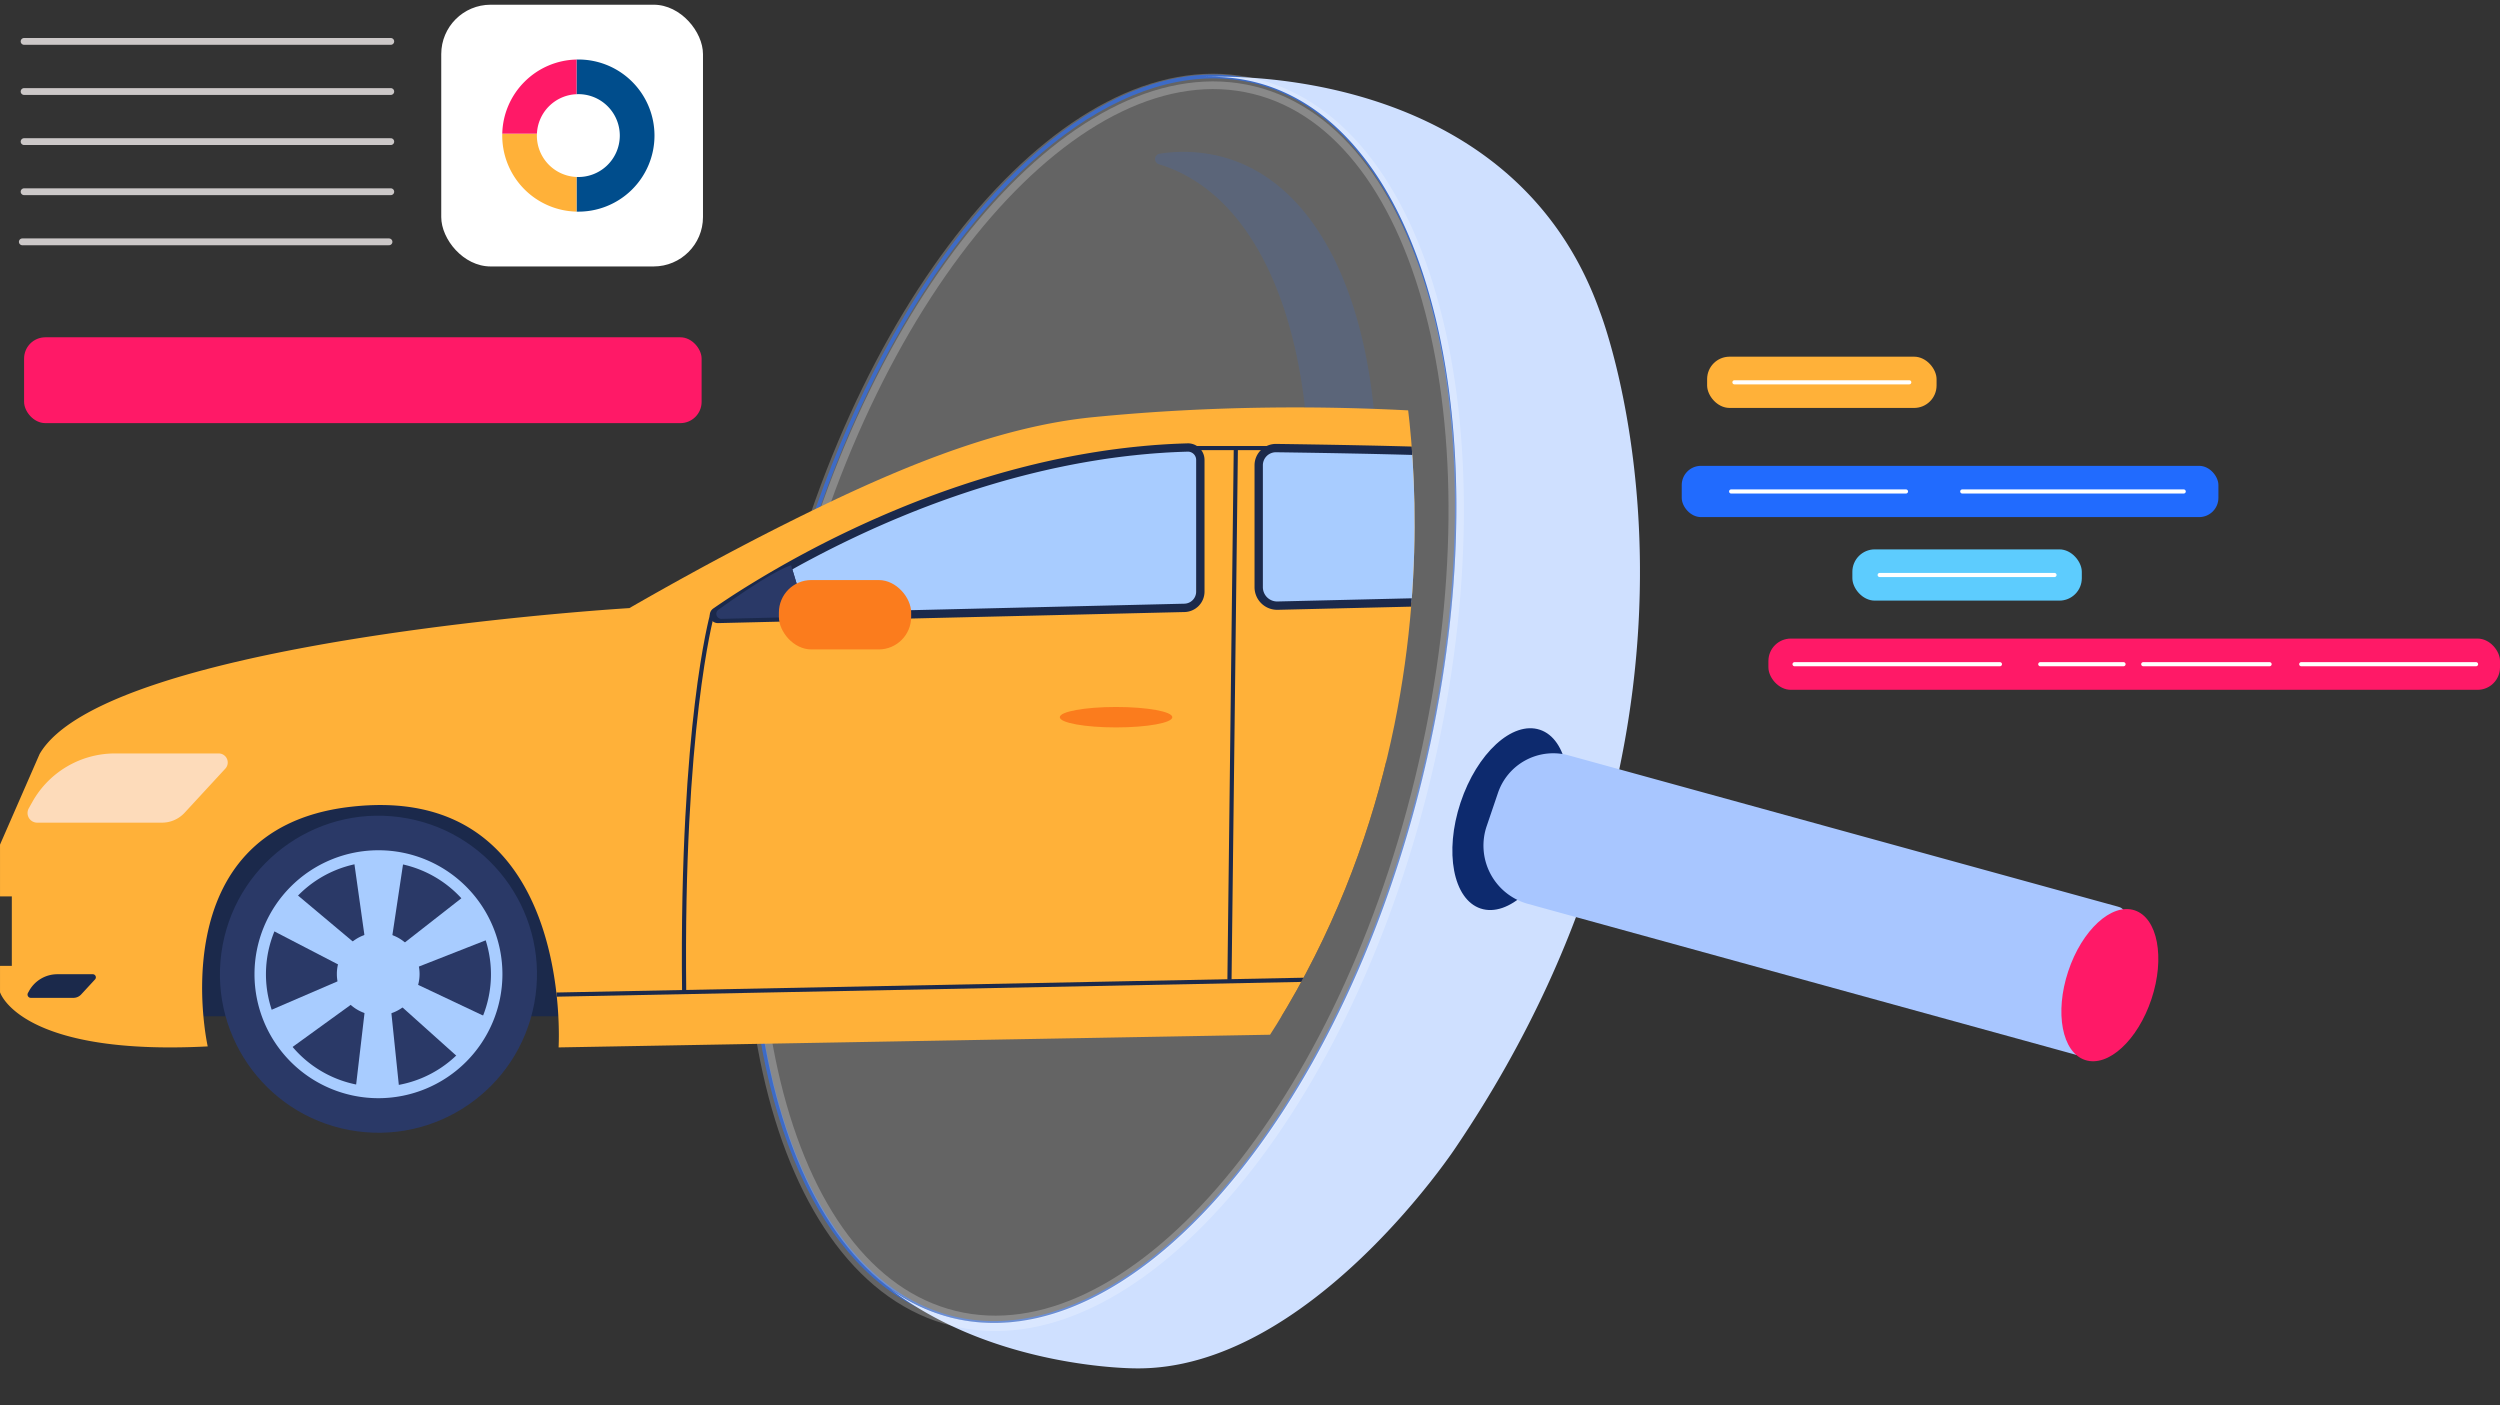 <svg xmlns="http://www.w3.org/2000/svg" xmlns:xlink="http://www.w3.org/1999/xlink" width="584.663" height="328.6" viewBox="0 0 584.663 328.6"><rect x="0" y="0" width="584.663" height="328.6" fill="#333333" stroke="none"/><defs><style>.a,.b,.m,.n{fill:none;}.b{stroke:#003db5;stroke-miterlimit:10;stroke-width:0.901px;}.c,.d{fill:#003db5;}.d{opacity:0.22;}.e{fill:#cfe0ff;}.f{fill:#0d2a6e;}.g{fill:#a8c6ff;}.h{fill:#ff1967;}.i,.o{fill:#fff;}.i,.m{stroke:#fff;}.i{stroke-width:3.59px;opacity:0.24;mix-blend-mode:overlay;isolation:isolate;}.j{fill:#5dccfe;}.k{fill:#ffb139;}.l{fill:#216bfe;}.m,.n{stroke-linecap:round;stroke-linejoin:round;}.m{stroke-width:0.964px;}.n{stroke:#ccc8c8;stroke-width:1.595px;}.p{fill:#004d8c;}.q{clip-path:url(#a);}.r{fill:#1b294b;}.s{fill:#2a3967;}.t{fill:#a8ccff;}.u{fill:#fddbba;}.v{fill:#ff912b;}.w{fill:#b53c37;}.x{fill:#fb7c1d;}.y{fill:#f27e1c;}.z{fill:#831919;}</style><clipPath id="a"><path class="a" d="M1139.927,158.783s22.819,98.173-45.477,180.7l-256.7,3.546a24.378,24.378,0,0,1-24.99-24.371v-135.5a24.38,24.38,0,0,1,24.38-24.38Z" transform="translate(-812.766 -158.783)"/></clipPath></defs><g transform="translate(-151 -282.057)"><g transform="translate(299.128 283)"><ellipse class="b" cx="148.781" cy="76.855" rx="148.781" ry="76.855" transform="matrix(0.237, -0.972, 0.972, 0.237, 0, 289.105)"/><path class="c" d="M1089.7,99.242" transform="translate(-941.813 -81.473)"/><path class="d" d="M1091.523,255.7c20.108-65.726,8.886-127.428-25.066-137.816l-.057-.017a1.267,1.267,0,0,1,.149-2.47,35.593,35.593,0,0,1,15.81,1.065c33.952,10.387,45.174,72.089,25.065,137.815a220.42,220.42,0,0,1-25.545,55.644c-4.542,6.959-15.014.385-10.834-6.8A226.4,226.4,0,0,0,1091.523,255.7Z" transform="translate(-943.481 -80.39)"/><path class="e" d="M1022.156,388.82c41.24,10.047,90.438-46.527,109.888-126.361s1.785-152.7-39.454-162.744a41.068,41.068,0,0,0-11.574-1.111h0s71.32-4.709,92.493,54.838c0,0,36.247,92.111-33.76,195.576,0,0-34.319,51.954-74.631,51.577,0,0-33.08.227-57.75-18.715A41.932,41.932,0,0,0,1022.156,388.82Z" transform="translate(-947.486 -81.523)"/><ellipse class="f" cx="22.021" cy="12.255" rx="22.021" ry="12.255" transform="translate(186.51 207.672) rotate(-71.662)"/><path class="g" d="M1140.691,255.911a13.649,13.649,0,0,1,16.288-8.95l.149.04,128.291,35.332c.2.056.4.115.6.18a2.047,2.047,0,0,1,1.348,2.526l-9.057,30.616a2.014,2.014,0,0,1-2.433,1.4l-.019-.005-128.292-35.33-.17-.048a14.135,14.135,0,0,1-9.28-18.179Z" transform="translate(-938.529 -71.326)"/><ellipse class="h" cx="18.437" cy="10.261" rx="18.437" ry="10.261" transform="translate(329.753 243.724) rotate(-71.662)"/><path class="i" d="M148.22,0c81.86,0,148.22,34.28,148.22,76.566s-66.361,76.566-148.22,76.566S0,118.851,0,76.566,66.361,0,148.22,0Z" transform="matrix(0.237, -0.972, 0.972, 0.237, 0.562, 289.242)"/></g><rect class="j" width="53.66" height="11.987" rx="5.251" transform="translate(637.863 422.523) rotate(180)"/><rect class="k" width="53.66" height="11.987" rx="5.251" transform="translate(603.896 377.459) rotate(180)"/><rect class="h" width="171.095" height="11.987" rx="5.251" transform="translate(735.663 443.384) rotate(180)"/><rect class="l" width="125.509" height="11.987" rx="4.497" transform="translate(669.809 402.988) rotate(180)"/><line class="m" x1="51.797" transform="translate(609.901 396.994)"/><line class="m" x1="40.89" transform="translate(555.852 396.994)"/><line class="m" x1="40.89" transform="translate(556.621 371.465)"/><line class="m" x1="40.89" transform="translate(689.173 437.39)"/><line class="m" x1="40.89" transform="translate(590.588 416.529)"/><line class="m" x1="29.554" transform="translate(652.227 437.39)"/><line class="m" x1="48.034" transform="translate(570.68 437.39)"/><line class="m" x1="19.475" transform="translate(628.148 437.39)"/><rect class="h" width="158.449" height="20.074" rx="4.97" transform="translate(315.082 381.012) rotate(180)"/><g transform="translate(156.22 291.74)"><line class="n" x1="85.753" transform="translate(0.414 0)"/><line class="n" x1="85.753" transform="translate(0.414 11.719)"/><line class="n" x1="85.753" transform="translate(0.414 23.437)"/><line class="n" x1="85.753" transform="translate(0.414 35.156)"/><line class="n" x1="85.754" transform="translate(0 46.875)"/></g><g transform="translate(254.191 283.159)"><rect class="o" width="61.213" height="61.213" rx="11.552" transform="translate(61.213 61.213) rotate(180)"/><path class="p" d="M946.18,105.69a9.655,9.655,0,0,0-7.276-2.821V94.762a17.79,17.79,0,1,1,0,35.569v-8.105a9.688,9.688,0,0,0,7.276-16.536Z" transform="translate(-907.266 -81.941)"/><path class="k" d="M930.765,110.978a9.663,9.663,0,0,0,9.259,10.13v8.106a17.777,17.777,0,0,1-17.365-18.236Z" transform="translate(-908.386 -80.823)"/><path class="h" d="M927.859,99.964a17.731,17.731,0,0,1,12.164-5.2v8.107a9.656,9.656,0,0,0-9.259,9.227h-8.107A17.73,17.73,0,0,1,927.859,99.964Z" transform="translate(-908.385 -81.941)"/></g><g transform="translate(151 364.412)"><g class="q" transform="translate(0 0)"><g transform="translate(0 12.926)"><path class="r" d="M849.633,307.923h323.153l109.137-9.832s-19.529-48.658-24.853-49.389-397.2,0-397.2,0Z" transform="translate(-810.226 -165.535)"/><path class="k" d="M1335.367,264.778c-1.14,3.956-3.274,4.814-3.27,13.341,0,3.35.748,7.575-.934,11.291-.733,1.612-5.261,4.3-4,9.68,0,0-7.469,5.787-7.786,6.522a43.009,43.009,0,0,0-.841,4.84c-8.042,3.291-44.1,2.042-44.1,2.042s1.094-59.575-48.978-52.632-41.323,56.393-41.323,56.393L943.4,320.548s3.91-62.8-49.239-56.2c-44.16,5.488-32.818,55.965-32.818,55.965-44.025,2.277-48.574-12.672-48.574-12.672v-6.17h2.761V285.223h-2.761v-12.1l9.263-21.2c3.9-6.7,14.469-12.183,28.134-16.636,40.982-13.367,109.786-17.478,109.786-17.478,18.581-10.682,33.984-18.618,46.032-24.385,19.221-9.195,41.13-18.163,62.336-20.259,57.416-5.673,104.632.758,116.2,2.635,13.522,2.192,81.506,31.795,86.623,34.353s46.853,6.031,52.215,6.679,5.2,6.01,5.2,6.01l.736,4.76-.867,2.786-4-1.393,1.688,6.022-.526,2.525,5.379.854,1.132,7.319.685,4.419C1336.679,252.085,1335.956,262.737,1335.367,264.778Z" transform="translate(-812.766 -170.875)"/><g transform="translate(45.275 89.323)"><circle class="s" cx="37.07" cy="37.07" r="37.07" transform="translate(0 72.886) rotate(-79.445)"/><g transform="translate(14.242 14.242)"><path class="t" d="M897.439,325.748a28.991,28.991,0,1,1,28.991-28.992A29.024,29.024,0,0,1,897.439,325.748Zm0-55.3a26.311,26.311,0,1,0,26.31,26.31A26.34,26.34,0,0,0,897.439,270.446Z" transform="translate(-868.447 -267.765)"/></g><g transform="translate(16.489 15.406)"><g transform="translate(20.83)"><path class="t" d="M900.9,324.361H890.513l3.334-28.468-3.81-27.039,11.871.733-3.957,26.306Z" transform="translate(-890.037 -268.854)"/></g><g transform="translate(0 8.739)"><path class="t" d="M875.742,314.186l-5.192-9,26.322-11.344,21.513-16.817,5.3,10.647L898.923,297.4Z" transform="translate(-870.549 -277.029)"/></g><g transform="translate(1.028 8.421)"><path class="t" d="M871.511,285.411l5.707-8.679,21.955,18.426,24.686,11.671-7.134,9.516-19.806-17.759Z" transform="translate(-871.511 -276.732)"/></g><path class="t" d="M886.468,295.462a9.672,9.672,0,1,1,9.671,9.673A9.672,9.672,0,0,1,886.468,295.462Z" transform="translate(-869.452 -267.687)"/></g></g><g transform="translate(370.994 86.335)"><circle class="s" cx="37.07" cy="37.07" r="37.07" transform="matrix(0.29, -0.957, 0.957, 0.29, 0, 70.96)"/><g transform="translate(17.231 17.231)"><path class="t" d="M1204.957,325.748a28.991,28.991,0,1,1,28.991-28.992A29.024,29.024,0,0,1,1204.957,325.748Zm0-55.3a26.311,26.311,0,1,0,26.31,26.31A26.34,26.34,0,0,0,1204.957,270.446Z" transform="translate(-1175.965 -267.765)"/></g><g transform="translate(19.478 18.395)"><g transform="translate(20.83)"><path class="t" d="M1208.418,324.361h-10.387l3.334-28.468-3.81-27.039,11.871.733-3.957,26.306Z" transform="translate(-1197.554 -268.854)"/></g><g transform="translate(0 8.739)"><path class="t" d="M1183.259,314.186l-5.193-9,26.322-11.344,21.513-16.817,5.3,10.647-24.761,9.724Z" transform="translate(-1178.067 -277.029)"/></g><g transform="translate(1.028 8.421)"><path class="t" d="M1179.029,285.411l5.707-8.679,21.955,18.426,24.686,11.671-7.134,9.516-19.807-17.759Z" transform="translate(-1179.029 -276.732)"/></g><path class="t" d="M1193.985,295.462a9.673,9.673,0,1,1,9.673,9.673A9.673,9.673,0,0,1,1193.985,295.462Z" transform="translate(-1176.97 -267.687)"/></g></g><path class="u" d="M863.5,246.583h-24.25a22.153,22.153,0,0,0-19.338,11.344l-.832,1.489a2.254,2.254,0,0,0,1.968,3.353h29.185a7.213,7.213,0,0,0,5.3-2.323l9.518-10.315A2.115,2.115,0,0,0,863.5,246.583Z" transform="translate(-812.351 -165.659)"/><path class="r" d="M834.048,294.887h-8.277a7.56,7.56,0,0,0-6.6,3.873l-.284.508a.77.77,0,0,0,.672,1.145h9.96a2.462,2.462,0,0,0,1.811-.793l3.248-3.521A.722.722,0,0,0,834.048,294.887Z" transform="translate(-812.351 -162.331)"/><path class="t" d="M1216.327,213.683l-123.746,2.938a4.318,4.318,0,0,1-4.423-4.318v-28.51a4.021,4.021,0,0,1,4.08-4.021c52.769.733,70.853,2.2,81.7,5.946,9.565,3.3,31.934,16.869,43.5,23.756A2.264,2.264,0,0,1,1216.327,213.683Z" transform="translate(-793.791 -170.262)"/><path class="t" d="M1085.5,179.6q3.013.032,5.9.071v37.186L972.016,219.69a1.558,1.558,0,0,1-.909-2.849C985.055,207.44,1031.776,178.99,1085.5,179.6Z" transform="translate(-801.903 -170.275)"/><path class="t" d="M1207.675,211.839l-.066,0v-5.168c.421.253.834.5,1.23.733A2.385,2.385,0,0,1,1207.675,211.839Z" transform="translate(-785.56 -168.409)"/><path class="k" d="M1089.1,218.495l-14.621-1.159.975-39.768H1089.1Z" transform="translate(-794.733 -170.414)"/><path class="v" d="M1175.23,218.159h-6.823V182.447l6.823,4.094Z" transform="translate(-788.261 -170.078)"/><path class="s" d="M986.977,205.412l3.64,12.058-19.914.472a1.181,1.181,0,0,1-.719-2.14C974.48,212.568,982.811,206.807,986.977,205.412Z" transform="translate(-801.967 -168.496)"/><g transform="translate(165.996 8.395)"><path class="r" d="M969.937,220.775a1.873,1.873,0,0,1-1.072-3.41l.415-.286c.43-.3.914-.629,1.444-.987q.656-.441,1.4-.935l.755-.5q.856-.561,1.818-1.174l1.422-.9.08-.049c.069-.044.14-.088.212-.13.413-.259.849-.53,1.3-.8l.1-.061q.221-.138.449-.275c.221-.137.455-.279.692-.422.328-.2.662-.4,1-.6.956-.574,1.985-1.181,3.056-1.8q.5-.289,1.009-.581,1.013-.584,2.083-1.18h0l.5-.281c1.438-.8,2.9-1.592,4.331-2.356l.473-.249c.218-.114.438-.23.658-.347,2.737-1.434,5.55-2.84,8.364-4.184l.874-.414q1.316-.624,2.673-1.243c.3-.138.605-.276.914-.415.6-.274,1.217-.548,1.84-.823l.933-.41c.93-.409,1.921-.836,3.027-1.3q.861-.361,1.728-.719c3.9-1.609,7.879-3.12,11.822-4.494l.864-.3q.487-.168.977-.332l1.23-.413c.331-.111.665-.219,1-.328l.039-.013q.52-.172,1.046-.339c.634-.2,1.271-.405,1.912-.6.435-.136.876-.27,1.32-.405q1.015-.306,2.036-.607l1.132-.326q1.071-.306,2.15-.6c1.424-.391,2.876-.773,4.314-1.131l.085-.021c.128-.033.254-.065.383-.1.61-.152,1.237-.3,1.865-.451.37-.09.747-.178,1.127-.265l.284-.065c.281-.064.563-.129.845-.191.374-.086.753-.168,1.131-.251s.76-.165,1.139-.246.765-.159,1.148-.237.763-.156,1.15-.233l.062-.012c.363-.073.728-.144,1.091-.214s.725-.139,1.09-.207c.41-.077.82-.15,1.231-.223.262-.048.527-.094.792-.14l.373-.065c.778-.133,1.555-.263,2.334-.385.388-.063.781-.124,1.176-.184l.06-.01q1.036-.156,2.072-.3c1.289-.178,2.585-.343,3.852-.49l.083-.011c.356-.041.711-.081,1.067-.118.248-.029.51-.057.77-.081s.53-.059.807-.083.6-.061.9-.088c.4-.04.8-.076,1.213-.111.386-.033.777-.065,1.168-.1.311-.025.608-.049.908-.071l1.733-.118c.341-.022.682-.042,1.026-.062l.151-.007c.374-.021.758-.041,1.141-.059.3-.014.608-.029.916-.041l.029,0c.275-.012.548-.024.823-.033l.678-.025.81-.024a3.885,3.885,0,0,1,3.991,3.881v30.816a4.786,4.786,0,0,1-4.644,4.756l-109.134,2.59Zm18.023-12.9-.674.376q-1.182.657-2.3,1.3c-.342.2-.675.387-1,.578-1.063.615-2.082,1.214-3.03,1.786-.341.2-.67.4-1,.6-.232.14-.461.279-.687.419-.154.093-.3.181-.438.268l-.1.063c-.447.274-.878.542-1.3.8l-.277.172c-.483.3-.956.6-1.41.894q-.951.606-1.795,1.158l-.75.493q-.741.491-1.388.926c-.521.353-1,.677-1.426.974l-.2.137,20.5-.485,88.38-2.1a2.823,2.823,0,0,0,2.741-2.806V182.612a1.935,1.935,0,0,0-1.989-1.933l-.8.024-.679.025c-.267.01-.534.02-.8.032l-.031,0c-.3.012-.607.027-.906.041-.376.017-.752.036-1.125.058l-.152.009c-.332.018-.668.037-1,.06l-1.719.117c-.293.021-.585.045-.879.068-.405.031-.788.062-1.169.1-.4.034-.8.069-1.2.108-.3.028-.6.057-.89.088-.274.025-.532.05-.789.081s-.518.052-.766.081c-.36.036-.708.077-1.056.117l-.082.01c-1.252.145-2.533.309-3.809.485q-1.026.141-2.046.3l-.056.009q-.585.09-1.166.183c-.775.122-1.542.25-2.309.381l-.371.065c-.26.045-.521.091-.78.138-.411.073-.816.145-1.221.221-.359.067-.717.136-1.078.205s-.723.14-1.083.212l-.062.013c-.378.074-.755.149-1.13.228s-.763.157-1.141.237-.75.159-1.127.242-.748.165-1.125.25c-.281.062-.557.125-.833.189l-.288.066c-.372.084-.741.171-1.109.26-.626.146-1.243.3-1.856.449-.128.031-.245.061-.362.091l-.092.024c-1.425.356-2.862.732-4.275,1.12-.715.195-1.423.393-2.128.594l-1.125.325c-.67.2-1.344.4-2.014.6q-.654.2-1.306.4c-.638.2-1.269.4-1.9.6q-.516.164-1.028.333l-.043.014c-.329.107-.657.215-.987.324l-1.223.41c-.322.108-.643.217-.962.327l-.859.3c-3.91,1.362-7.852,2.86-11.72,4.455q-.863.358-1.718.714c-1.095.462-2.076.883-3,1.29l-.931.409q-.924.406-1.823.816c-.307.138-.6.273-.9.409-.9.413-1.785.822-2.656,1.235l-.872.413c-2.788,1.331-5.579,2.726-8.289,4.146l-.66.348-.467.247C990.559,206.45,989.253,207.159,987.96,207.875Z" transform="translate(-968.062 -178.729)"/></g><g transform="translate(386.105 17.775)"><path class="r" d="M1176.885,214.962a2.8,2.8,0,0,1-1.959-.81,3.2,3.2,0,0,1-.944-2.284V191.059c0-1.183.175-2.695,1.134-3.292.867-.541,2.327-.146,3.242.3,1.019.5,1.729.858,2.112,1.066.041.02.1.051.153.082l.415.226c5.185,2.833,12.568,7.291,21.943,13.252q.6.378,1.191.757,1.419.9,2.75,1.762l3.288,2.122q.858.555,1.643,1.069c.072.045.153.1.233.15l.073.047a3.018,3.018,0,0,1,1.209,3.384,2.769,2.769,0,0,1-2.593,2.1l-.358.009-33.459.869Zm.183-25.471a1.218,1.218,0,0,0-.642.19,1.592,1.592,0,0,0-.717,1.378v20.808a1.46,1.46,0,0,0,.423,1.048,1.092,1.092,0,0,0,.781.321l33.817-.879a1.079,1.079,0,0,0,.977-.843,1.3,1.3,0,0,0-.489-1.467l-.072-.046c-.075-.049-.151-.1-.227-.146-.531-.346-1.077-.7-1.648-1.072l-3.282-2.117c-.884-.569-1.8-1.158-2.746-1.758q-.587-.375-1.185-.755c-9.347-5.942-16.7-10.38-21.847-13.195l-.419-.229c-.043-.024-.084-.046-.127-.067-.373-.2-1.083-.56-2.066-1.043A1.194,1.194,0,0,0,1177.068,189.491Z" transform="translate(-1173.982 -187.505)"/></g><path class="s" d="M986.977,205.412l3.64,12.058-19.914.472a1.181,1.181,0,0,1-.719-2.14C974.48,212.568,982.811,206.807,986.977,205.412Z" transform="translate(-801.967 -168.496)"/><g transform="translate(293.393 8.535)"><path class="r" d="M1092.533,217.659a5.291,5.291,0,0,1-5.287-5.292V183.855a5,5,0,0,1,5.068-4.995c54.466.758,71.332,1.993,82.029,6.009l.632.237v30.6l-82.308,1.952Zm-.291-36.849a3.045,3.045,0,0,0-3.047,3.045v28.512a3.342,3.342,0,0,0,3.424,3.341l80.405-1.907V186.463c-10.408-3.694-28.259-4.923-80.739-5.653Z" transform="translate(-1087.246 -178.86)"/></g><path class="w" d="M1301.285,242.057h-23.3a11.3,11.3,0,0,1-8.884-4.313l-8.813-11.2a1.607,1.607,0,0,1,1.268-2.6h36.924l-.867,2.786-4-1.393,1.688,6.022-.526,2.525,5.379.854Z" transform="translate(-781.954 -167.219)"/><g transform="translate(287.044 9.022)"><rect class="r" width="124.859" height="0.975" transform="translate(0 124.85) rotate(-89.316)"/></g><g transform="translate(130.15 132.06)"><rect class="r" width="240.904" height="0.975" transform="translate(0 4.772) rotate(-1.135)"/></g><path class="x" d="M1070.955,238.806c0,1.321-5.892,2.391-13.158,2.391s-13.158-1.07-13.158-2.391,5.891-2.39,13.158-2.39S1070.955,237.486,1070.955,238.806Z" transform="translate(-796.789 -166.359)"/><path class="x" d="M1185.6,238.806c0,1.321-5.891,2.391-13.158,2.391s-13.158-1.07-13.158-2.391,5.892-2.39,13.158-2.39S1185.6,237.486,1185.6,238.806Z" transform="translate(-788.889 -166.359)"/><g transform="translate(360.649 43.421)"><path class="r" d="M1151.141,300.66l-.974-.052c.673-12.412,4.352-22.873,10.934-31.092a51.635,51.635,0,0,1,21.165-15.325,80.15,80.15,0,0,1,29.3-5.567V211.5h.975v38.132l-.508-.021a78.776,78.776,0,0,0-29.428,5.5,50.669,50.669,0,0,0-20.756,15.034C1155.406,278.193,1151.8,288.462,1151.141,300.66Z" transform="translate(-1150.167 -211.497)"/></g><g transform="translate(159.466 48.424)"><path class="r" d="M962,304.479c-.378-32.2,1.415-54.484,2.985-67.5,1.7-14.129,3.527-20.731,3.545-20.8l.939.263c-.073.258-7.217,26.549-6.495,88.026Z" transform="translate(-961.952 -216.178)"/></g><g transform="translate(279.382 9.022)"><rect class="r" width="19.066" height="0.975"/></g><path class="y" d="M1295.375,291.449a37.621,37.621,0,0,0-5.963-2.033c-2.243-.421-15.29,1.262-15.29,1.262a75.842,75.842,0,0,1,8.557-5.051c2.946-1.262,16.7-3.859,16.7-3.859C1298.641,283.381,1294.113,286.066,1295.375,291.449Z" transform="translate(-780.977 -163.234)"/><path class="y" d="M1299.82,267.324l-11.667-4.84-6.944-9.28,15.571,5.7,6.308.2Z" transform="translate(-780.489 -165.203)"/><path class="y" d="M1289.7,273.143s-11.152-1.262-13.678,0-8.838,7.786-8,9.259,11.994-4.98,16.2-4.909,16.662-2.035,16.662-2.035Z" transform="translate(-781.402 -163.867)"/><path class="z" d="M1299.778,242.057h-12.718l-.526-1.86,4.735-2.946-7.575-2.1-1.894-3.472,6.628-3.261-2.42-4.469h10.967l-.867,2.786-4-1.393,1.688,6.022-.526,2.525,5.378.854Z" transform="translate(-780.448 -167.219)"/><rect class="x" width="30.932" height="16.224" rx="7.589" transform="translate(182.156 40.374)"/></g></g></g></g></svg>